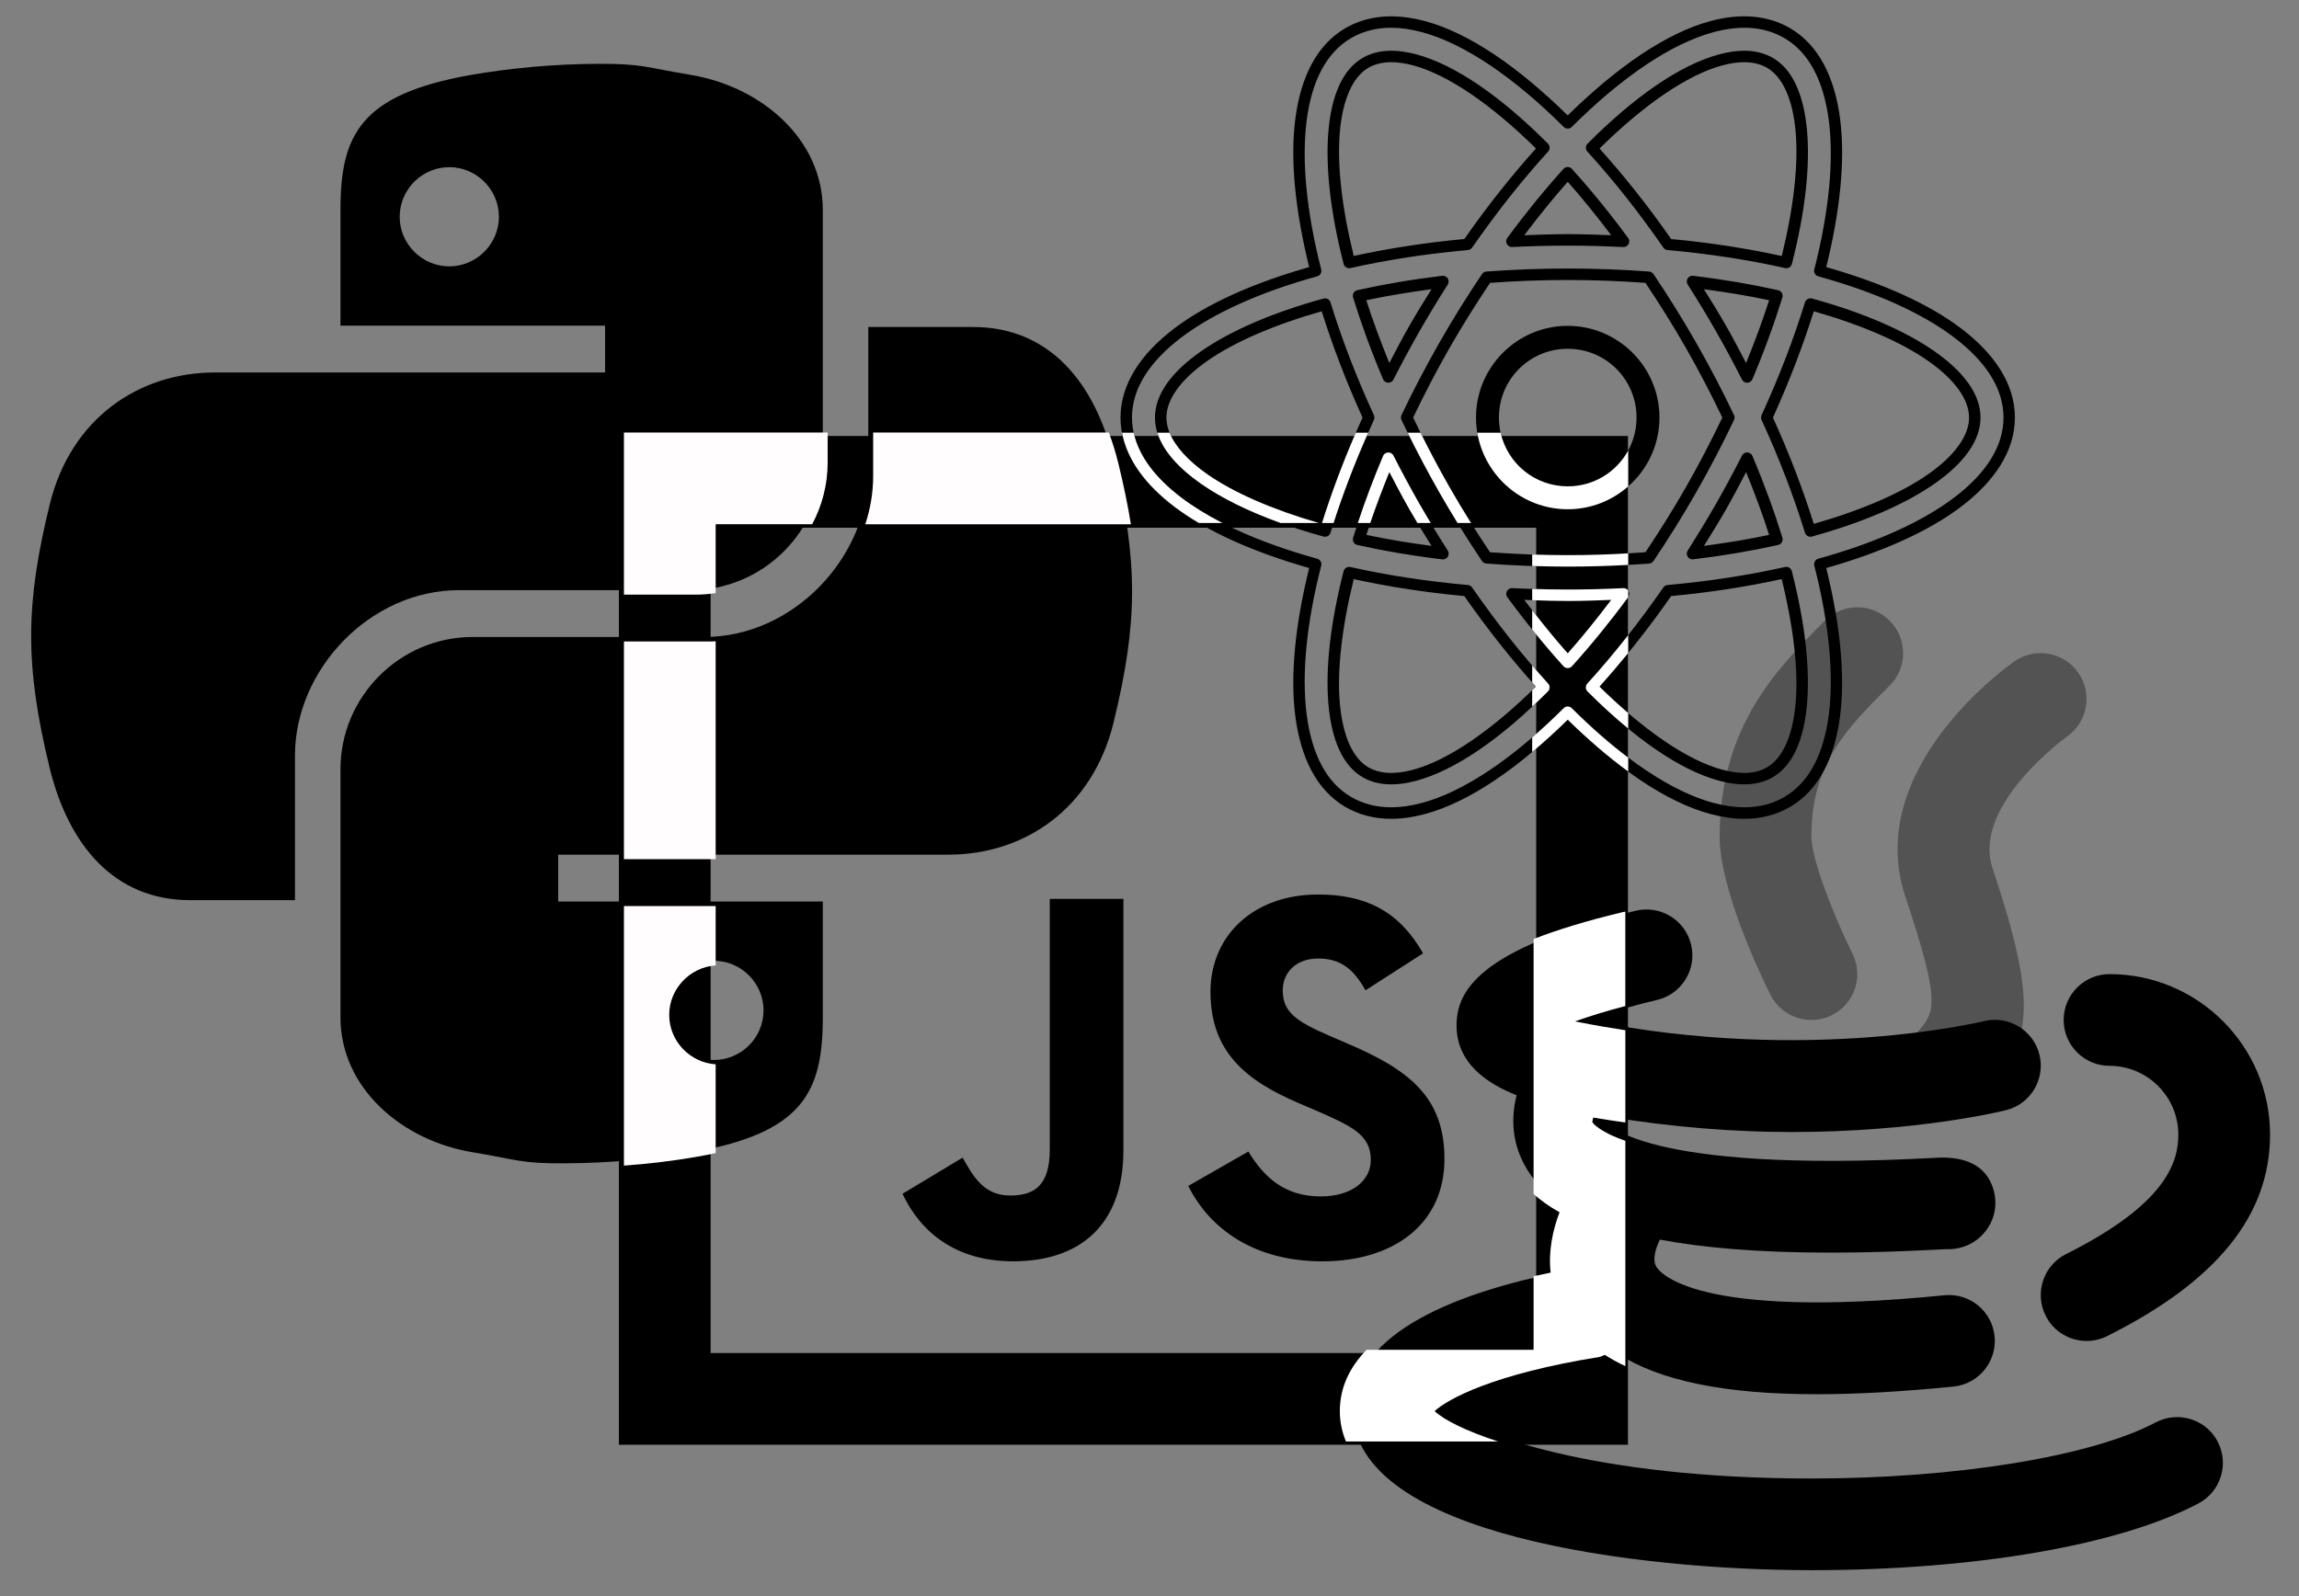 <?xml version="1.0" encoding="utf-8"?>
<!-- Generator: Adobe Illustrator 24.2.0, SVG Export Plug-In . SVG Version: 6.00 Build 0)  -->
<svg version="1.1" id="Layer_1" xmlns="http://www.w3.org/2000/svg" xmlns:xlink="http://www.w3.org/1999/xlink" x="0px" y="0px"
	 viewBox="0 0 802 557" style="enable-background:new 0 0 802 557;" xml:space="preserve">
<rect x="0" y="0" width="802" height="557" fill="#808080" stroke="none"/>
<style type="text/css">
	.st0{opacity:0.35;enable-background:new    ;}
	.st1{opacity:0.35;}
	.st2{fill:#FFFFFF;}
	.st3{fill:#FFFDFD;}
</style>
<g>
	<g>
		<path d="M727.91,467.91c2.4,0,4.85-0.54,7.14-1.68c38.26-19.14,56.85-42.13,56.85-70.32c0-30.88-25.12-56-56-56
			c-8.83,0-16,7.17-16,16s7.17,16,16,16c13.23,0,24,10.77,24,24c0,9.49-4.06,24.14-39.15,41.68c-7.9,3.95-11.1,13.57-7.15,21.47
			C716.39,464.68,722.04,467.91,727.91,467.91z"/>
		<path d="M751.99,496.34c-22.46,11.89-69.62,19.57-120.1,19.57c-75.81,0-118.21-15.73-126.96-23.97
			c4.64-4.24,20.45-12.93,57.41-18.88c0.72-0.11,1.3-0.53,1.98-0.74c14.58,9.44,37.25,14.18,69.31,14.18
			c14.13,0,30.05-0.9,47.84-2.67c8.78-0.88,15.2-8.72,14.34-17.52c-0.88-8.78-8.66-15.22-17.52-14.34
			c-87.01,8.7-99.38-8.05-100.5-10c-1.49-2.56-0.14-6.53,1.25-9.42c14.75,2.8,34.05,4.54,59.5,4.54c11.54,0,24.34-0.35,38.54-1.12
			l2-0.1c1.15,0.06,2.38-0.02,3.62-0.24c8.32-1.49,14.26-9.25,13.28-17.65c-0.66-5.62-4.21-14.96-20.62-13.98
			c-103.74,5.63-115.34-12.69-115.41-12.88c0-0.02,0.03-0.62,0.3-1.6c23.52,3.94,45.54,5.49,64.69,5.49
			c43.62,0,73.01-7.17,74.85-7.62c8.58-2.14,13.78-10.83,11.65-19.41c-2.14-8.58-10.85-13.76-19.41-11.65
			c-0.61,0.14-61.42,14.94-136.98-0.16c-0.38-0.08-0.77-0.16-1.14-0.24c5.97-2.13,13.89-4.56,24.19-7.02
			c8.59-2.05,13.9-10.69,11.84-19.28c-2.06-8.59-10.69-13.87-19.28-11.84c-55.86,13.33-62.75,28.66-62.54,40.5
			c0.24,12.64,10.3,19.68,20.94,23.89c-2.58,10.26-0.42,18.4,2.67,24.14c2.83,5.3,7.54,11.09,16.78,16.22
			c-2.38,6.19-3.94,13.49-3.12,21.07c-35.9,7.07-73.52,20.98-73.52,48.29c0,44.21,100.58,56,160,56c57.01,0,107.5-8.7,135.06-23.3
			c7.81-4.13,10.78-13.81,6.66-21.63C769.5,495.19,759.83,492.21,751.99,496.34z"/>
		<path class="st0" d="M631.9,355.91c-5.87,0-11.52-3.25-14.32-8.85c-2.94-5.9-17.68-36.34-17.68-55.15
			c0-38.62,20.34-58.98,36.69-75.31c6.26-6.26,16.37-6.26,22.62,0c6.26,6.26,6.26,16.37,0,22.62
			c-15.26,15.26-27.31,27.31-27.31,52.69c0,8.3,8.54,29.28,14.32,40.85c3.95,7.9,0.74,17.5-7.17,21.46
			C636.75,355.37,634.31,355.91,631.9,355.91z"/>
		<g class="st1">
			<path d="M680.04,387.06c-3.65,0-7.25-1.18-10.13-3.68c-6.67-5.81-7.9-15.31-2.1-21.98l1.12-1.28c6.05-6.91,8.34-9.5-4.22-47.15
				c-14.93-44.8,35.89-80.7,38.05-82.21c7.26-5.06,17.23-3.25,22.27,4.02c5.04,7.26,3.25,17.23-4.02,22.27
				c-0.3,0.21-33.18,24.06-25.95,45.79c15.95,47.84,13.74,60.3-2.06,78.37C689.72,385,684.86,387.06,680.04,387.06z"/>
		</g>
	</g>
	<g>
		<path d="M208.67,22.27c-15.69,0.06-31.07,1.56-44.23,3.85c-38.76,6.79-45.67,20.97-45.67,47.12v40.38h92.31v16.35H75.01
			c-26.62,0-50.36,16.05-57.69,46.15c-8.41,34.5-8.77,55.77,0,91.83c6.55,26.8,22.42,46.15,49.04,46.15h36.54v-50.48
			c0-29.93,26.14-57.69,57.21-57.69h80.77c25.48,0,46.15-20.85,46.15-46.15V73.23c0-24.58-21.27-42.97-46.15-47.12
			C225.13,23.53,224.35,22.21,208.67,22.27z M156.74,58.33c9.44,0,17.31,7.75,17.31,17.31c0,9.5-7.87,17.31-17.31,17.31
			c-9.5,0-17.31-7.81-17.31-17.31C139.44,66.08,147.25,58.33,156.74,58.33z M302.9,114.1v50.48c0,29.93-26.14,57.69-57.21,57.69
			h-80.77c-25.48,0-46.15,20.85-46.15,46.15v86.54c0,24.58,21.27,43.03,46.15,47.12c15.75,2.58,16.53,3.97,32.21,3.85
			c15.69-0.06,31.07-1.56,44.23-3.85c38.76-6.73,45.67-20.97,45.67-47.12v-40.38h-92.31v-16.35h136.06
			c26.62,0,50.36-16.05,57.69-46.15c8.41-34.5,8.77-55.77,0-91.83c-6.55-26.8-22.42-46.15-49.04-46.15H302.9z M249.05,335.25
			c9.5,0,17.31,7.81,17.31,17.31c0,9.56-7.81,17.31-17.31,17.31c-9.44,0-17.31-7.75-17.31-17.31
			C231.74,343.06,239.62,335.25,249.05,335.25z"/>
	</g>
	<g>
		<g>
			<path d="M215.9,152.13v352h352v-352H215.9z M247.9,184.13h288v288h-288V184.13z M459.8,312.13c-22.8,0-37.53,14.59-37.53,33.91
				c0,20.98,12.3,31,30.84,38.91l6.41,2.75c11.71,5.17,18.69,8.18,18.69,17c0,7.44-6.83,12.78-17.47,12.78
				c-12.61,0-19.78-6.68-25.25-15.66l-20.97,12c7.44,14.9,22.94,26.31,46.81,26.31c24.32,0,42.56-12.61,42.56-35.72
				c0-21.58-12.31-31.17-34.22-40.44l-6.38-2.75c-11.09-4.86-15.81-8.06-15.81-15.66c0-6.24,4.71-11.09,12.31-11.09
				c7.46,0,12.15,3.19,16.56,11.09l20.09-12.91C487.95,317.76,476.22,312.13,459.8,312.13z M366.21,313.66v87.41
				c0,12.77-5.48,16.09-13.84,16.09c-8.82,0-12.61-6.07-16.56-13.22l-20.97,12.62c6.08,12.93,18.07,23.56,38.59,23.56
				c22.8,0,38.47-12.17,38.47-38.78v-87.69H366.21z"/>
		</g>
		<g>
			<path d="M485.69,5.7c-1.21-0.01-2.39,0.04-3.55,0.14c-4.66,0.41-8.97,1.75-12.87,4.02c-9.92,5.79-15.57,17.13-17.43,31.83
				c-1.8,14.24,0.02,31.91,4.86,51.51c-19.4,5.52-35.62,12.73-47.05,21.4c-11.8,8.95-18.76,19.55-18.76,31.1s6.96,22.15,18.76,31.1
				c11.42,8.67,27.64,15.88,47.05,21.41c-4.84,19.59-6.66,37.26-4.86,51.5c1.86,14.7,7.51,26.03,17.43,31.83
				c4.76,2.78,10.16,4.18,16.03,4.18c3.73,0,7.65-0.56,11.74-1.66c15.42-4.13,32.58-15.98,49.85-32.92
				c17.27,16.94,34.43,28.79,49.85,32.92c4.09,1.09,8.01,1.66,11.74,1.66c5.86,0,11.27-1.4,16.03-4.18
				c9.92-5.79,15.56-17.12,17.42-31.83c1.8-14.24-0.01-31.91-4.85-51.5c19.4-5.53,35.62-12.73,47.05-21.41
				c11.8-8.95,18.76-19.55,18.76-31.1s-6.96-22.15-18.76-31.1c-11.42-8.67-27.64-15.87-47.05-21.4c4.84-19.59,6.66-37.26,4.86-51.5
				c-1.86-14.7-7.51-26.04-17.43-31.84c-7.8-4.55-17.27-5.34-27.77-2.52c-15.42,4.13-32.58,15.99-49.85,32.93
				c-17.27-16.94-34.43-28.8-49.85-32.93C493.11,6.29,489.31,5.74,485.69,5.7z M485.68,9.69c3.23,0.04,6.67,0.54,10.33,1.52
				c14.7,3.94,32.02,15.67,49.48,33.08c0.78,0.78,2.05,0.78,2.83,0c17.45-17.41,34.78-29.14,49.48-33.08
				c9.76-2.61,17.96-1.84,24.72,2.11c8.53,4.98,13.71,14.92,15.48,28.88s0.03,31.79-5.09,51.81c-0.27,1.06,0.36,2.13,1.41,2.42
				c19.92,5.49,36.23,12.85,47.42,21.35s17.18,17.96,17.18,27.91s-5.98,19.42-17.18,27.91c-11.2,8.5-27.5,15.86-47.42,21.35
				c-1.05,0.29-1.68,1.37-1.41,2.42c5.12,20.02,6.86,37.86,5.09,51.82s-6.94,23.89-15.48,28.88c-4.13,2.42-8.78,3.63-14.02,3.63
				c-3.33,0-6.9-0.51-10.7-1.52v0.01c-14.7-3.94-32.02-15.68-49.48-33.09c-0.78-0.78-2.05-0.78-2.83,0
				c-17.45,17.41-34.78,29.15-49.48,33.09v-0.01c-3.8,1.02-7.37,1.52-10.7,1.52c-5.24,0-9.88-1.22-14.02-3.63
				c-8.53-4.98-13.71-14.91-15.48-28.88s-0.03-31.79,5.09-51.81c0.27-1.06-0.35-2.14-1.41-2.43c-19.92-5.49-36.23-12.85-47.42-21.35
				c-11.2-8.5-17.18-17.96-17.18-27.91s5.98-19.42,17.18-27.91c11.2-8.5,27.5-15.86,47.42-21.35c1.05-0.29,1.68-1.37,1.41-2.42
				c-5.12-20.02-6.86-37.85-5.09-51.81c1.76-13.96,6.94-23.9,15.48-28.88c3.38-1.98,7.12-3.15,11.23-3.52
				C483.55,9.71,484.6,9.67,485.68,9.69z M485.36,17.7c-3.74,0-7.13,0.83-10.04,2.52c-7.05,4.12-10.86,13.26-11.91,25.6
				c-1.05,12.34,0.66,28.13,5.3,46.27c0.27,1.05,1.32,1.69,2.38,1.45c12.59-2.83,26.36-4.97,41-6.29c0.59-0.05,1.12-0.37,1.46-0.85
				c8.59-12.38,17.52-23.65,26.51-33.51c0.72-0.79,0.7-2.01-0.06-2.77c-16.21-16.25-32.13-27.46-46.05-31.2
				C490.91,18.13,488.04,17.7,485.36,17.7z M608.44,17.7c-2.69,0-5.54,0.43-8.58,1.23c-13.93,3.73-29.84,14.95-46.05,31.2
				c-0.75,0.76-0.78,1.97-0.06,2.76c8.99,9.85,17.92,21.12,26.51,33.51c0.34,0.49,0.87,0.8,1.46,0.85c14.64,1.32,28.4,3.45,41,6.29
				c1.05,0.24,2.11-0.41,2.38-1.45c4.65-18.14,6.36-33.92,5.3-46.27s-4.86-21.48-11.91-25.6C615.57,18.53,612.17,17.7,608.44,17.7z
				 M485.36,21.7c2.26,0,4.79,0.36,7.55,1.09c12.34,3.31,27.46,13.81,42.91,29.02c-8.48,9.44-16.89,19.98-24.99,31.59
				c-13.71,1.27-26.6,3.31-38.58,5.91c-4.2-17.02-5.82-31.9-4.86-43.16c1-11.68,4.63-19.38,9.95-22.48
				C479.57,22.38,482.21,21.7,485.36,21.7z M608.44,21.7c3.15,0,5.79,0.68,8.02,1.98c0,0,0.01,0,0.01,0
				c5.32,3.11,8.95,10.81,9.95,22.49c0.96,11.27-0.66,26.14-4.86,43.16c-11.99-2.61-24.86-4.65-38.58-5.92
				c-8.1-11.62-16.51-22.16-24.99-31.59c15.45-15.22,30.58-25.72,42.91-29.02C603.66,22.06,606.17,21.7,608.44,21.7z M546.76,58.28
				c-0.52,0.03-1,0.27-1.35,0.66c-6.59,7.29-13.17,15.36-19.59,24.07c-0.65,0.89-0.46,2.14,0.43,2.8c0.37,0.27,0.82,0.41,1.28,0.38
				c6.34-0.31,12.79-0.48,19.36-0.48c6.57,0,13.02,0.18,19.36,0.49c1.1,0.06,2.04-0.79,2.1-1.89c0.02-0.46-0.11-0.92-0.39-1.29
				c-6.42-8.72-12.99-16.78-19.59-24.07C547.97,58.48,547.38,58.24,546.76,58.28z M546.9,63.44c5.09,5.73,10.16,12.03,15.16,18.64
				c-5-0.2-10.01-0.38-15.16-0.38s-10.16,0.19-15.16,0.38C536.74,75.47,541.8,69.17,546.9,63.44z M546.9,93.7
				c-9.83,0-19.31,0.38-28.39,1.05c-0.61,0.05-1.17,0.37-1.51,0.88c-5.12,7.61-10.1,15.58-14.85,23.89
				c-4.9,8.59-9.3,17.04-13.24,25.32c-0.26,0.55-0.26,1.18,0,1.73c3.94,8.28,8.34,16.73,13.24,25.32
				c4.74,8.31,9.73,16.27,14.84,23.88c0.34,0.51,0.9,0.83,1.52,0.88c9.08,0.68,18.56,1.05,28.39,1.05s19.31-0.38,28.4-1.05
				c0.61-0.05,1.17-0.37,1.51-0.88c5.12-7.61,10.11-15.57,14.85-23.88c4.9-8.59,9.3-17.04,13.24-25.32c0.26-0.55,0.26-1.18,0-1.73
				c-3.94-8.28-8.34-16.73-13.24-25.32c0,0,0-0.01,0-0.01c-4.75-8.31-9.74-16.27-14.85-23.88c-0.34-0.51-0.9-0.83-1.52-0.88
				C566.2,94.08,556.73,93.7,546.9,93.7z M503.43,96.22c-0.1,0-0.21,0-0.31,0.02c-10.56,1.26-20.45,2.96-29.62,5.01
				c-1.08,0.24-1.76,1.31-1.52,2.39c0.01,0.05,0.02,0.1,0.04,0.15c2.8,9.08,6.26,18.62,10.45,28.52c0.43,1.02,1.6,1.5,2.62,1.07
				c0.43-0.18,0.79-0.51,1.01-0.93c2.85-5.6,5.86-11.23,9.09-16.88c0,0,0.01,0,0.01,0c3.18-5.58,6.48-10.98,9.84-16.27
				c0.59-0.93,0.32-2.17-0.62-2.76C504.12,96.34,503.78,96.23,503.43,96.22z M590.48,96.22c-0.07,0-0.13,0-0.2,0.01
				c-1.1,0.09-1.92,1.05-1.83,2.16c0.03,0.33,0.13,0.64,0.31,0.91c3.36,5.29,6.66,10.68,9.84,16.26c0,0,0,0.01,0,0.01
				c3.23,5.64,6.24,11.27,9.09,16.88c0.5,0.98,1.7,1.38,2.69,0.88c0.42-0.21,0.75-0.57,0.94-1c4.19-9.91,7.65-19.45,10.45-28.52
				c0.33-1.05-0.26-2.18-1.31-2.51c-0.05-0.02-0.1-0.03-0.16-0.04c-9.17-2.04-19.07-3.75-29.62-5.01
				C590.61,96.22,590.54,96.22,590.48,96.22z M546.9,97.7c9.39,0,18.41,0.37,27.11,1c4.88,7.3,9.64,14.87,14.17,22.8
				c4.68,8.21,8.85,16.28,12.65,24.2c-3.8,7.92-7.96,15.99-12.65,24.2c-4.52,7.93-9.29,15.5-14.17,22.8c-8.7,0.63-17.72,1-27.11,1
				c-9.39,0-18.41-0.37-27.11-1c-4.88-7.3-9.65-14.87-14.17-22.8c-4.68-8.21-8.85-16.28-12.65-24.2c3.79-7.92,7.96-15.99,12.65-24.2
				c4.53-7.93,9.3-15.5,14.18-22.8C528.49,98.07,537.51,97.7,546.9,97.7z M499.38,100.91c-2.59,4.15-5.17,8.31-7.66,12.66
				c-2.51,4.39-4.79,8.75-7.06,13.1c-3.06-7.53-5.8-14.89-8.03-21.91C483.75,103.23,491.42,101.98,499.38,100.91z M594.41,100.92
				c7.97,1.06,15.62,2.32,22.74,3.84c-2.23,7.02-4.97,14.37-8.03,21.91c-2.27-4.35-4.54-8.71-7.05-13.09
				C599.59,109.22,597,105.07,594.41,100.92z M462.19,104.1c-0.16,0-0.32,0.03-0.48,0.07c-18.03,4.97-32.54,11.32-42.69,18.38
				c-10.14,7.06-16.12,14.96-16.12,23.15s5.98,16.08,16.12,23.15c10.14,7.06,24.66,13.42,42.69,18.38c1.04,0.28,2.12-0.31,2.44-1.34
				c3.85-12.54,8.91-25.77,15.13-39.35c0.24-0.53,0.24-1.14,0-1.67c-6.23-13.59-11.29-26.81-15.13-39.35
				C463.89,104.66,463.08,104.08,462.19,104.1z M631.49,104.1c-0.85,0.03-1.59,0.6-1.84,1.41c-3.85,12.54-8.91,25.77-15.13,39.35
				c-0.24,0.53-0.24,1.14,0,1.67c6.23,13.59,11.29,26.81,15.13,39.35c0.32,1.03,1.4,1.63,2.44,1.34
				c18.03-4.97,32.54-11.32,42.69-18.38s16.12-14.96,16.12-23.15s-5.98-16.08-16.12-23.15s-24.66-13.42-42.69-18.38
				C631.89,104.12,631.69,104.09,631.49,104.1z M461.07,108.62c3.74,11.9,8.44,24.32,14.25,37.09
				c-5.81,12.77-10.51,25.18-14.25,37.09c-16.83-4.8-30.51-10.78-39.76-17.22c-9.59-6.68-14.41-13.68-14.41-19.87
				s4.82-13.19,14.41-19.87C430.56,119.39,444.24,113.41,461.07,108.62z M632.73,108.62c16.83,4.8,30.51,10.78,39.76,17.22
				c9.59,6.68,14.41,13.68,14.41,19.87s-4.82,13.19-14.41,19.87c-9.25,6.44-22.93,12.42-39.76,17.22
				c-3.74-11.9-8.44-24.32-14.25-37.09C624.29,132.93,628.98,120.52,632.73,108.62z M546.9,113.7c-17.63,0-32,14.37-32,32
				s14.37,32,32,32s32-14.37,32-32S564.52,113.7,546.9,113.7z M546.9,121.7c13.3,0,24,10.7,24,24s-10.7,24-24,24s-24-10.7-24-24
				S533.6,121.7,546.9,121.7z M484.32,157.88c-0.8,0-1.53,0.48-1.84,1.22c-4.19,9.9-7.65,19.44-10.45,28.52
				c-0.33,1.05,0.26,2.18,1.31,2.51c0.05,0.02,0.1,0.03,0.16,0.04c9.17,2.04,19.06,3.75,29.62,5.01c1.1,0.13,2.09-0.65,2.22-1.75
				c0.05-0.46-0.05-0.92-0.3-1.31c-3.36-5.28-6.66-10.68-9.84-16.26c-3.22-5.65-6.23-11.28-9.09-16.88
				C485.76,158.3,485.07,157.88,484.32,157.88z M609.41,157.88c-0.73,0.02-1.39,0.44-1.72,1.09c-2.85,5.6-5.87,11.23-9.09,16.88
				c-3.18,5.58-6.49,10.97-9.84,16.26c-0.59,0.93-0.32,2.17,0.61,2.76c0.39,0.25,0.85,0.35,1.31,0.3
				c10.56-1.26,20.45-2.96,29.62-5.01c1.08-0.24,1.76-1.31,1.52-2.39c-0.01-0.05-0.03-0.11-0.04-0.16
				c-2.8-9.07-6.26-18.61-10.45-28.52C611,158.34,610.24,157.85,609.41,157.88z M484.67,164.74c2.27,4.35,4.55,8.71,7.05,13.09
				c2.49,4.35,5.07,8.5,7.66,12.65c-7.96-1.06-15.62-2.32-22.73-3.84C478.87,179.62,481.61,172.27,484.67,164.74z M609.12,164.74
				c3.06,7.53,5.8,14.88,8.03,21.9c-7.12,1.53-14.77,2.78-22.73,3.84c2.58-4.15,5.17-8.3,7.66-12.65
				C604.58,173.45,606.85,169.09,609.12,164.74z M623.18,197.8c-0.16,0-0.32,0.02-0.48,0.05c-12.59,2.83-26.36,4.97-40.99,6.29
				c-0.59,0.05-1.12,0.37-1.46,0.85c-8.59,12.39-17.52,23.65-26.51,33.51c-0.72,0.79-0.7,2.01,0.06,2.77
				c16.21,16.25,32.13,27.46,46.05,31.2c7.26,1.94,13.62,1.63,18.62-1.29c7.05-4.12,10.86-13.26,11.91-25.6
				c1.05-12.34-0.66-28.12-5.31-46.27C624.86,198.44,624.08,197.82,623.18,197.8z M470.69,197.81c-0.93-0.02-1.75,0.6-1.98,1.5
				c-4.64,18.14-6.36,33.92-5.3,46.27c1.05,12.34,4.86,21.48,11.91,25.6c0,0,0.01,0.01,0.01,0.01c4.99,2.91,11.35,3.22,18.61,1.28
				c13.93-3.73,29.85-14.95,46.05-31.2c0.75-0.76,0.78-1.97,0.06-2.76c-8.99-9.86-17.92-21.13-26.51-33.52
				c-0.34-0.49-0.87-0.8-1.46-0.85c-14.63-1.32-28.41-3.45-41-6.29C470.96,197.83,470.83,197.81,470.69,197.81z M621.54,202.07
				c4.2,17.03,5.83,31.91,4.87,43.17c-1,11.68-4.63,19.38-9.95,22.48c-3.83,2.24-8.96,2.65-15.57,0.88
				c-12.34-3.31-27.46-13.81-42.91-29.02c8.48-9.44,16.89-19.98,24.99-31.59C596.68,206.72,609.56,204.68,621.54,202.07z
				 M472.25,202.08c11.98,2.61,24.86,4.64,38.57,5.91c8.1,11.62,16.51,22.16,24.99,31.6c-15.45,15.21-30.57,25.71-42.91,29.02
				c-6.6,1.76-11.74,1.35-15.57-0.88c-5.32-3.11-8.95-10.8-9.95-22.48C466.43,233.98,468.05,219.1,472.25,202.08z M527.34,205.22
				c-1.1,0.06-1.95,1-1.89,2.1c0.02,0.39,0.15,0.76,0.38,1.08c6.42,8.72,12.99,16.78,19.59,24.07c0.74,0.82,2.01,0.88,2.83,0.14
				c0.05-0.05,0.1-0.09,0.14-0.14c6.59-7.29,13.17-15.36,19.59-24.07c0.65-0.89,0.46-2.14-0.43-2.8c-0.37-0.27-0.82-0.41-1.28-0.38
				c-6.34,0.31-12.79,0.48-19.36,0.48c-6.57,0-13.02-0.18-19.36-0.48C527.47,205.21,527.4,205.21,527.34,205.22z M531.73,209.32
				c5,0.19,10.01,0.38,15.16,0.38s10.16-0.19,15.16-0.38c-5.01,6.61-10.07,12.91-15.16,18.64
				C541.8,222.23,536.74,215.94,531.73,209.32z"/>
		</g>
		<g>
			<path class="st2" d="M568,197.12v-4.03c-6.83,0.39-13.85,0.62-21.1,0.62c-4.21,0-8.33-0.08-12.4-0.22v4.01
				c4.07,0.13,8.19,0.21,12.4,0.21C554.13,197.7,561.17,197.5,568,197.12z"/>
			<path class="st2" d="M465.22,182.5c3.25-10.14,7.28-20.69,12.06-31.5h-4.31c-4.7,10.81-8.6,21.34-11.8,31.5H465.22z"/>
			<path class="st2" d="M495.56,151h-4.49c3.38,6.86,7.05,13.83,11.08,20.89c2.06,3.61,4.17,7.14,6.31,10.61h4.72
				c-2.58-4.11-5.11-8.29-7.56-12.6C501.97,163.52,498.65,157.21,495.56,151z"/>
			<path class="st2" d="M568,169.71v-12.53c-4.06,7.47-11.96,12.52-21.1,12.52c-11.48,0-21.01-7.97-23.41-18.7h-8.14
				c2.54,15.12,15.73,26.7,31.55,26.7C554.97,177.7,562.36,174.68,568,169.71z"/>
			<path class="st2" d="M419.02,168.85c7.16,4.98,16.5,9.61,27.71,13.65h13.36c-16.38-4.75-29.71-10.62-38.78-16.93
				c-6.94-4.83-11.37-9.83-13.3-14.57h-4.27C405.71,157.29,411.09,163.32,419.02,168.85z"/>
			<path class="st2" d="M478.01,182.5c1.95-5.75,4.19-11.7,6.66-17.76c2.27,4.35,4.55,8.71,7.05,13.09c0.9,1.58,1.82,3.13,2.75,4.67
				h4.63c-1.32-2.19-2.62-4.4-3.91-6.65c-3.22-5.65-6.23-11.28-9.09-16.88c-0.34-0.67-1.03-1.09-1.78-1.09
				c-0.8,0-1.53,0.48-1.84,1.22c-3.41,8.06-6.33,15.88-8.81,23.4H478.01z"/>
			<path class="st2" d="M409.66,176.8c2.6,1.98,5.47,3.87,8.56,5.7h8.24c-5.43-2.78-10.25-5.76-14.37-8.88
				c-9.19-6.98-14.86-14.6-16.6-22.62h-4.07C393.19,160.5,399.69,169.24,409.66,176.8z"/>
			<path class="st2" d="M568,264.37c-6.45-4.86-13.06-10.65-19.69-17.26c-0.78-0.78-2.05-0.78-2.83,0
				c-3.68,3.67-7.34,7.06-10.98,10.21v5.09c4.11-3.44,8.25-7.21,12.4-11.28c7.09,6.95,14.16,13.03,21.1,18.09V264.37z"/>
			<path class="st2" d="M540.05,238.51c-1.85-2.04-3.71-4.14-5.55-6.3v5.89c0.44,0.49,0.87,1,1.31,1.48
				c-0.44,0.43-0.87,0.84-1.31,1.27v5.72c1.83-1.71,3.66-3.47,5.49-5.31C540.74,240.52,540.77,239.3,540.05,238.51z"/>
			<path class="st2" d="M548.24,232.61c0.05-0.05,0.1-0.09,0.14-0.14c6.59-7.29,13.17-15.36,19.59-24.07
				c0.01-0.02,0.02-0.04,0.03-0.05v-2.25c-0.12-0.18-0.28-0.35-0.46-0.49c-0.37-0.27-0.82-0.41-1.28-0.38
				c-6.34,0.31-12.79,0.48-19.36,0.48c-4.18,0-8.31-0.08-12.4-0.21v3.93c4.09,0.15,8.19,0.28,12.4,0.28
				c5.15,0,10.16-0.19,15.16-0.38c-5.01,6.61-10.07,12.91-15.16,18.64c-4.16-4.68-8.29-9.74-12.4-15.04v6.74
				c3.62,4.49,7.26,8.77,10.91,12.81C546.15,233.29,547.42,233.35,548.24,232.61z"/>
			<path class="st2" d="M568,254.24v-5.42c-3.31-2.84-6.66-5.92-10.02-9.23c3.36-3.74,6.7-7.65,10.02-11.73v-6.25
				c-4.71,6-9.48,11.66-14.26,16.91c-0.72,0.79-0.7,2.01,0.06,2.77C558.58,246.06,563.32,250.39,568,254.24z"/>
		</g>
	</g>
	<g>
		<path class="st3" d="M217.66,150.93v56.57h24.92c2.41,0,4.77-0.19,7.08-0.55v-24.02h33.67c3.44-6.46,5.4-13.81,5.4-21.59v-10.41
			H217.66z"/>
		<path class="st3" d="M249.66,223.78c-0.75,0.03-1.51,0.06-2.27,0.06h-29.73v75.96h32V223.78z"/>
		<path class="st3" d="M304.6,166.15c0,5.73-0.97,11.38-2.74,16.78h92.65c-1.05-6.55-2.49-13.5-4.34-21.11
			c-0.93-3.79-2.05-7.43-3.35-10.89H304.6V166.15z"/>
		<path class="st3" d="M243.06,403.65c2.31-0.4,4.5-0.83,6.6-1.29v-30.98c-8.94-0.58-16.21-8.07-16.21-17.25
			c0-9.12,7.27-16.67,16.21-17.25v-20.73h-32v90.59C226.64,406.08,235.25,405.01,243.06,403.65z"/>
	</g>
	<g>
		<path class="st2" d="M500.46,492.39c4.64-4.24,20.45-12.93,57.41-18.88c0.72-0.11,1.3-0.53,1.98-0.74
			c2.19,1.42,4.59,2.72,7.15,3.93v-78.63c-9.51-3.28-11.49-6.42-11.52-6.5c0-0.02,0.03-0.62,0.3-1.6c3.78,0.63,7.52,1.2,11.22,1.71
			v-32.19c-5.38-0.81-10.86-1.75-16.42-2.86c-0.38-0.08-0.77-0.16-1.14-0.24c4.61-1.64,10.41-3.47,17.55-5.35V318.1
			c-0.27,0.05-0.53,0.08-0.8,0.15c-12.81,3.06-23.04,6.22-31.2,9.42v88.95c2.41,2.18,5.37,4.34,9.06,6.39
			c-2.38,6.19-3.94,13.49-3.12,21.07c-1.98,0.39-3.96,0.8-5.94,1.23V471h-58.26c-5.84,6.01-9.33,13.06-9.33,21.36
			c0,3.78,0.75,7.32,2.14,10.64h53.09C510.99,499.21,503.58,495.33,500.46,492.39z"/>
	</g>
</g>
</svg>
